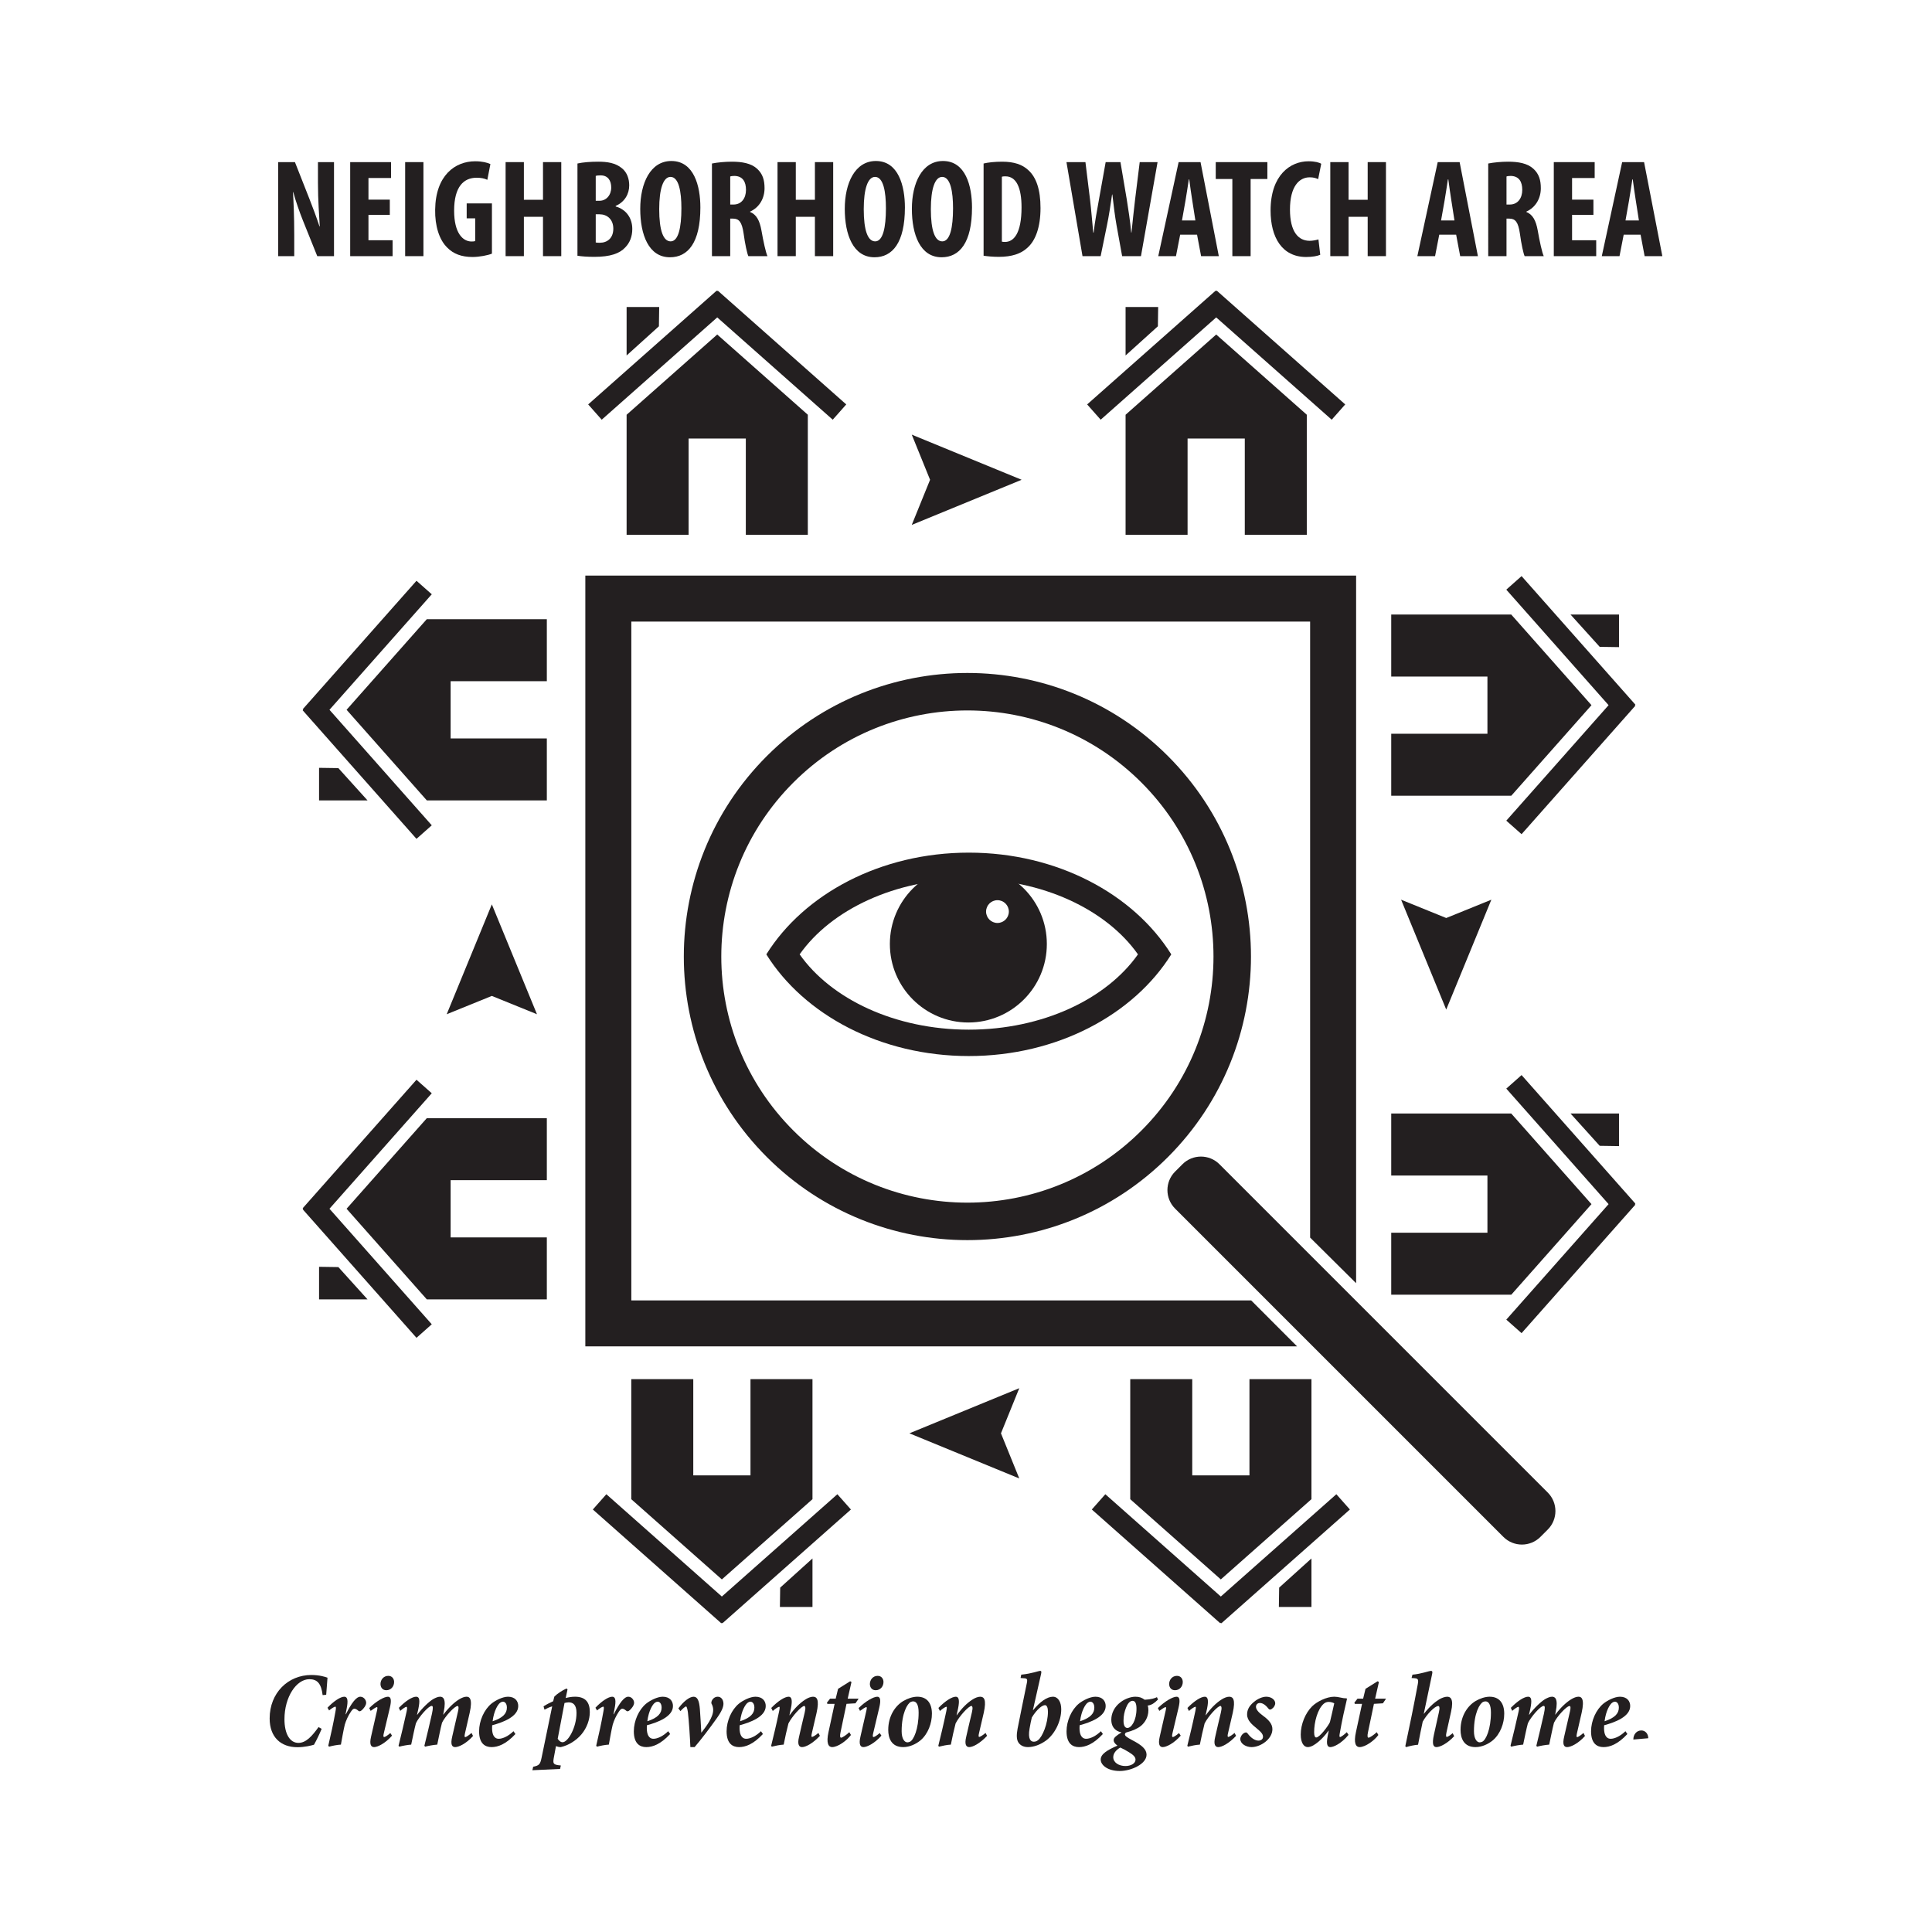 <svg:svg xmlns:ns1="http://sodipodi.sourceforge.net/DTD/sodipodi-0.dtd" xmlns:ns2="http://www.inkscape.org/namespaces/inkscape" xmlns:svg="http://www.w3.org/2000/svg" enable-background="new -209.054 -272.562 882 984" height="1107.808" id="svg2" version="1.1" viewBox="-323.475 -326.939 1107.808 1107.808" width="1107.808" x="0px" y="0px" ns1:docname="dynaHouse.svg" ns1:version="0.32" ns2:output_extension="org.inkscape.output.svg.inkscape" ns2:version="0.46" xml:space="preserve">
<svg:defs>
	
	
		<ns2:perspective id="perspective10" ns1:type="inkscape:persp3d" ns2:persp3d-origin="372.04724 : 350.78739 : 1" ns2:vp_x="0 : 526.18109 : 1" ns2:vp_y="0 : 1000 : 0" ns2:vp_z="744.09448 : 526.18109 : 1">
		</ns2:perspective>
</svg:defs>
<ns1:namedview bordercolor="#666666" borderopacity="1.0" gridtolerance="10000" guidetolerance="10" id="base" objecttolerance="10" pagecolor="#ffffff" showgrid="false" ns2:current-layer="layer1" ns2:cx="231.94643" ns2:cy="219.43852" ns2:document-units="px" ns2:pageopacity="0.0" ns2:pageshadow="2" ns2:window-height="954" ns2:window-width="1006" ns2:window-x="660" ns2:window-y="43" ns2:zoom="1.4098083">
	</ns1:namedview>
<svg:path d="M420.279,445.081H12.152V3.112h441.969v405.742l-26.373-26.166V29.484H38.524v389.225h355.422  L420.279,445.081z" fill="#231F20" />
<svg:g>
	<svg:g>
		<svg:path d="M346.208,106.565c63.501,63.501,63.502,166.458,0,229.958c-63.5,63.501-166.455,63.502-229.957,0.001    c-63.501-63.499-63.502-166.457-0.001-229.958C179.751,43.065,282.706,43.066,346.208,106.565z M131.444,121.762    c-55.109,55.11-55.107,144.458,0.001,199.568c55.109,55.108,144.459,55.106,199.567-0.001    c55.109-55.111,55.107-144.458-0.001-199.568C275.903,66.652,186.552,66.653,131.444,121.762z" fill="#231F20" />
		<svg:path d="M564.013,528.893c5.856,5.856,5.857,15.356-0.001,21.215l-4.22,4.218c-5.856,5.858-15.355,5.856-21.213,0    L350.321,366.068c-5.857-5.855-5.856-15.355,0-21.214l4.22-4.218c5.856-5.858,15.355-5.856,21.212-0.001L564.013,528.893z" fill="#231F20" />
	</svg:g>
</svg:g>
<svg:g>
	<svg:g id="layer1" transform="translate(-42.339,-276.342)" ns2:groupmode="layer" ns2:label="Layer 1">
		<svg:path d="M399.819,256.04v-55.167h32.807v55.167h35.549    v-68.833l-51.937-45.996l-51.967,46.015v68.813H399.819z" fill="#231F20" id="rect2391" ns1:nodetypes="cccccccccccccccccc" />
		<svg:path d="M415.937,116.04l-73.704,65.261l7.764,8.759l66.241-58.658l66.226,58.658l7.749-8.759    l-73.688-65.261l-0.287,0.332L415.937,116.04z" fill="#231F20" id="path2399" />
		<svg:path d="M364.271,125.434h18.684l-0.162,11.066l-18.521,16.732V125.434z    " fill="#231F20" id="rect2404" ns1:nodetypes="ccccc" />
	</svg:g>
	<svg:g id="layer1_4_" transform="translate(-42.339,-276.342)" ns2:groupmode="layer" ns2:label="Layer 1">
		<svg:path d="M113.709,256.04v-55.167h32.807v55.167h35.549    v-68.833l-51.937-45.996l-51.967,46.015v68.813H113.709z" fill="#231F20" id="rect2391_4_" ns1:nodetypes="cccccccccccccccccc" />
		<svg:path d="M129.828,116.04l-73.704,65.261l7.764,8.759l66.241-58.658l66.226,58.658l7.749-8.759    l-73.688-65.261l-0.287,0.332L129.828,116.04z" fill="#231F20" id="path2399_4_" />
		<svg:path d="M78.162,125.434h18.684L96.683,136.5l-18.521,16.732V125.434    z" fill="#231F20" id="rect2404_4_" ns1:nodetypes="ccccc" />
	</svg:g>
	<svg:polygon fill="#231F20" points="209.828,-51.838 199.328,-25.96 262.329,-51.838 199.328,-77.716  " />
	<svg:polygon fill="#231F20" points="250.479,494.928 260.979,469.05 197.978,494.928 260.979,520.806  " />
	<svg:g id="layer1_2_" transform="translate(-42.339,-276.342)" ns2:groupmode="layer" ns2:label="Layer 1">
		<svg:path d="M32.419,372.813h-55.166v-32.807h55.166    v-35.549h-68.833l-45.995,51.937l46.015,51.967h68.813V372.813z" fill="#231F20" id="rect2391_2_" ns1:nodetypes="cccccccccccccccccc" />
		<svg:path d="M-107.581,356.695l65.262,73.704l8.759-7.764l-58.658-66.241l58.658-66.226l-8.759-7.749    l-65.262,73.688l0.332,0.287L-107.581,356.695z" fill="#231F20" id="path2399_2_" />
		<svg:path d="M-98.186,408.361v-18.684l11.066,0.162l16.731,18.521    H-98.186z" fill="#231F20" id="rect2404_2_" ns1:nodetypes="ccccc" />
	</svg:g>
	<svg:g id="layer1_1_" transform="translate(-42.339,-276.342)" ns2:groupmode="layer" ns2:label="Layer 1">
		<svg:path d="M32.419,658.923h-55.166v-32.807h55.166    v-35.549h-68.833l-45.995,51.937l46.015,51.967h68.813V658.923z" fill="#231F20" id="rect2391_1_" ns1:nodetypes="cccccccccccccccccc" />
		<svg:path d="M-107.581,642.805l65.262,73.704l8.759-7.764l-58.658-66.241l58.658-66.226l-8.759-7.749    l-65.262,73.688l0.332,0.287L-107.581,642.805z" fill="#231F20" id="path2399_1_" />
		<svg:path d="M-98.186,694.471v-18.684l11.066,0.162l16.731,18.521    H-98.186z" fill="#231F20" id="rect2404_1_" ns1:nodetypes="ccccc" />
	</svg:g>
	<svg:polygon fill="#231F20" points="-41.456,244.123 -15.577,254.623 -41.456,191.622 -67.334,254.623  " />
	<svg:g>
		<svg:g id="layer1_5_" transform="translate(-42.339,-276.342)" ns2:groupmode="layer" ns2:label="Layer 1">
			<svg:path d="M149.193,740.212v55.167h-32.807v-55.167     H80.837v68.834l51.937,45.995l51.967-46.015v-68.814H149.193z" fill="#231F20" id="rect2391_5_" ns1:nodetypes="cccccccccccccccccc" />
			<svg:path d="M133.075,880.212l73.704-65.261l-7.764-8.759l-66.241,58.658l-66.226-58.658     l-7.749,8.759l73.688,65.261l0.287-0.331L133.075,880.212z" fill="#231F20" id="path2399_5_" />
			<svg:path d="M184.741,870.818h-18.684l0.162-11.066l18.521-16.731     V870.818z" fill="#231F20" id="rect2404_5_" ns1:nodetypes="ccccc" />
		</svg:g>
		<svg:g id="layer1_3_" transform="translate(-42.339,-276.342)" ns2:groupmode="layer" ns2:label="Layer 1">
			<svg:path d="M435.303,740.212v55.167h-32.807v-55.167     h-35.549v68.834l51.936,45.995l51.967-46.015v-68.814H435.303z" fill="#231F20" id="rect2391_3_" ns1:nodetypes="cccccccccccccccccc" />
			<svg:path d="M419.184,880.212l73.705-65.261l-7.764-8.759l-66.242,58.658l-66.225-58.658     l-7.75,8.759l73.688,65.261l0.287-0.331L419.184,880.212z" fill="#231F20" id="path2399_3_" />
			<svg:path d="M470.85,870.818h-18.684l0.162-11.066l18.521-16.731     V870.818z" fill="#231F20" id="rect2404_3_" ns1:nodetypes="ccccc" />
		</svg:g>
	</svg:g>
	<svg:g id="layer1_7_" transform="translate(-42.339,-276.342)" ns2:groupmode="layer" ns2:label="Layer 1">
		<svg:path d="M516.592,623.438h55.166v32.807h-55.166v35.549    h68.834l45.994-51.936l-46.014-51.967h-68.814V623.438z" fill="#231F20" id="rect2391_7_" ns1:nodetypes="cccccccccccccccccc" />
		<svg:path d="M656.592,639.557l-65.262-73.705l-8.758,7.764l58.658,66.242l-58.658,66.225l8.758,7.75    l65.262-73.688l-0.332-0.287L656.592,639.557z" fill="#231F20" id="path2399_7_" />
		<svg:path d="M647.198,587.891v18.684l-11.066-0.162l-16.73-18.521    H647.198z" fill="#231F20" id="rect2404_7_" ns1:nodetypes="ccccc" />
	</svg:g>
	<svg:g id="layer1_6_" transform="translate(-42.339,-276.342)" ns2:groupmode="layer" ns2:label="Layer 1">
		<svg:path d="M516.592,337.329h55.166v32.807h-55.166v35.549    h68.834l45.994-51.936l-46.014-51.967h-68.814V337.329z" fill="#231F20" id="rect2391_6_" ns1:nodetypes="cccccccccccccccccc" />
		<svg:path d="M656.592,353.448l-65.262-73.705l-8.758,7.764l58.658,66.242l-58.658,66.225l8.758,7.75    l65.262-73.688l-0.332-0.287L656.592,353.448z" fill="#231F20" id="path2399_6_" />
		<svg:path d="M647.198,301.782v18.684l-11.066-0.162l-16.73-18.521    H647.198z" fill="#231F20" id="rect2404_6_" ns1:nodetypes="ccccc" />
	</svg:g>
	<svg:polygon fill="#231F20" points="505.79,199.446 479.911,188.946 505.79,251.946 531.667,188.946  " />
</svg:g>
<svg:g>
	<svg:path d="M-139.036,664.371c-1.054,2.604-2.976,6.634-4.402,9.113c-1.488,0.435-5.208,1.426-9.485,1.426   c-9.547,0-15.933-5.766-15.933-16.491c0-14.692,10.602-24.922,23.931-24.922c4.588,0,7.936,1.054,9.237,1.55   c-0.186,3.224-0.558,6.758-0.744,9.795l-2.046,0.187c-0.806-6.695-3.1-9.113-7.625-9.113c-7.378,0-14.259,10.105-14.259,22.938   c0,8.432,3.1,13.577,7.998,13.577c4.34,0,7.75-3.782,11.531-9.052L-139.036,664.371z" fill="#231F20" />
	<svg:path d="M-125.147,656.002c3.224-6.448,5.952-10.044,8.308-10.044c1.116,0,2.17,0.62,2.852,1.798   c0.744,1.364,0.558,2.542-0.31,3.906c-0.868,1.239-1.55,1.922-2.17,2.355c-0.558,0.434-1.178,0.372-1.612-0.062   c-0.744-0.683-1.55-1.116-2.17-1.116c-0.558,0-1.054,0.248-2.046,1.735c-1.55,2.294-2.728,4.898-3.472,7.378   c-0.806,3.348-1.612,8.06-2.232,11.47c-2.232,0.124-4.96,0.682-6.758,1.178l-0.496-0.496c1.55-6.634,2.976-13.081,4.153-19.777   c0.372-1.859,0.31-2.665-0.124-2.665c-0.558,0-2.418,1.178-3.534,2.17l-0.93-1.55c3.472-3.721,7.439-6.324,9.609-6.324   c1.922,0,2.356,2.108,1.302,7.191l-0.558,2.853H-125.147z" fill="#231F20" />
	<svg:path d="M-98.674,668.276c-4.03,4.588-8.37,6.572-10.292,6.572c-1.612,0-2.852-1.24-1.736-6.014l3.41-14.941   c0.31-1.426,0.31-1.983-0.062-1.983c-0.496,0-2.417,1.302-3.596,2.17l-0.806-1.612c4.03-3.968,8.555-6.51,10.725-6.51   c1.798,0,2.108,2.108,1.116,6.262l-3.472,14.631c-0.434,1.736-0.248,2.232,0.186,2.232c0.496,0,1.922-0.868,3.534-2.294   L-98.674,668.276z M-97.497,637.526c0,2.48-1.736,4.712-4.463,4.712c-2.046,0-3.286-1.426-3.348-3.534   c0-2.417,1.736-4.711,4.464-4.711C-98.55,633.993-97.497,635.791-97.497,637.526z" fill="#231F20" />
	<svg:path d="M-52.237,668.463c-3.968,4.464-8.246,6.386-10.229,6.386c-1.798,0-2.852-1.364-1.674-6.2l3.286-14.259   c0.496-2.046,0.372-3.1-0.248-3.1c-1.674,0-7.192,5.951-8.928,9.609c-0.868,3.348-1.86,8.432-2.728,12.523   c-2.418,0.186-5.022,0.682-6.944,1.178l-0.434-0.496c1.55-6.138,2.976-12.461,4.34-18.351c0.744-3.472,0.62-4.526-0.124-4.526   c-1.922,0-7.377,6.386-9.051,9.92c-0.868,3.161-1.86,8.245-2.728,12.275c-2.294,0.186-4.897,0.682-6.819,1.178l-0.434-0.496   c1.612-6.447,3.1-12.771,4.649-19.715c0.434-1.984,0.248-2.418-0.062-2.666c-0.558,0-2.293,1.178-3.596,2.356l-0.806-1.736   c3.968-4.092,7.75-6.386,9.919-6.386c1.922,0,2.293,1.984,1.24,7.067l-0.744,3.286h0.124c2.976-4.029,6.82-7.563,9.052-8.928   c1.55-0.868,2.852-1.426,4.092-1.426c1.488,0,3.658,0.93,2.046,8.68l-0.31,1.55h0.124c3.41-4.464,6.448-7.13,9.051-8.741   c1.55-0.931,2.976-1.488,4.216-1.488c1.55,0,3.658,0.93,1.798,9.237l-2.728,11.903c-0.31,1.55-0.248,2.046,0.186,2.046   c0.496,0,2.232-1.178,3.596-2.418L-52.237,668.463z" fill="#231F20" />
	<svg:path d="M-27.932,667.347c-5.518,5.952-10.105,7.502-13.701,7.502c-3.658,0-7.129-1.984-7.129-9.052   c0-6.014,2.852-12.399,7.067-15.871c2.294-1.859,6.448-3.968,9.486-3.968c4.092,0,5.89,2.542,5.89,5.332   c0,6.138-8.742,9.361-14.941,11.035c-0.062,0.496-0.062,1.054-0.062,1.55c0,3.472,0.992,6.2,3.844,6.2   c2.294,0,5.58-1.551,8.432-4.34L-27.932,667.347z M-36.921,649.616c-0.992,0.867-3.286,4.092-4.092,10.415   c6.076-1.983,8.184-4.588,8.184-7.812c0-2.542-1.302-3.41-2.232-3.41C-35.62,648.81-36.239,649.058-36.921,649.616z" fill="#231F20" />
	<svg:path d="M0.897,646.702c1.674-0.434,3.472-0.744,5.332-0.744c6.261,0,8.493,3.472,8.493,8.804   c0,4.216-1.612,9.052-4.897,12.896c-2.914,3.409-7.316,6.199-11.717,7.191c-0.992,0-1.612-0.124-2.79-0.559l-1.302,7.006   c-0.434,2.729-0.248,3.472,2.48,3.906l1.612,0.186l-0.434,1.984l-15.871,0.743l0.434-1.983c3.41-0.744,4.03-1.302,4.835-5.208   c2.046-9.919,4.092-19.715,6.076-29.448c-1.798,0.559-3.162,1.24-4.402,1.922l-0.558-1.922c2.046-1.302,3.782-2.107,5.518-2.914   l0.682-2.665c1.426-1.488,4.649-3.658,6.943-4.65l0.62,0.496L0.897,646.702z M-3.69,670.075c0.434,0.682,1.488,1.983,2.79,1.983   c3.1,0,7.998-8.432,7.998-16.801c0-4.836-2.108-6.076-4.526-6.076c-0.744,0-1.55,0.187-2.355,0.372L-3.69,670.075z" fill="#231F20" />
	<svg:path d="M28.488,656.002c3.224-6.448,5.952-10.044,8.308-10.044c1.116,0,2.17,0.62,2.852,1.798   c0.744,1.364,0.558,2.542-0.31,3.906c-0.868,1.239-1.55,1.922-2.17,2.355c-0.558,0.434-1.178,0.372-1.612-0.062   c-0.744-0.683-1.55-1.116-2.17-1.116c-0.558,0-1.054,0.248-2.046,1.735c-1.55,2.294-2.728,4.898-3.472,7.378   c-0.806,3.348-1.612,8.06-2.232,11.47c-2.232,0.124-4.96,0.682-6.758,1.178l-0.496-0.496c1.55-6.634,2.976-13.081,4.153-19.777   c0.372-1.859,0.31-2.665-0.124-2.665c-0.558,0-2.418,1.178-3.534,2.17l-0.93-1.55c3.472-3.721,7.439-6.324,9.609-6.324   c1.922,0,2.356,2.108,1.302,7.191l-0.558,2.853H28.488z" fill="#231F20" />
	<svg:path d="M60.79,667.347c-5.518,5.952-10.105,7.502-13.701,7.502c-3.658,0-7.129-1.984-7.129-9.052   c0-6.014,2.852-12.399,7.067-15.871c2.294-1.859,6.448-3.968,9.486-3.968c4.092,0,5.89,2.542,5.89,5.332   c0,6.138-8.742,9.361-14.941,11.035c-0.062,0.496-0.062,1.054-0.062,1.55c0,3.472,0.992,6.2,3.844,6.2   c2.294,0,5.58-1.551,8.432-4.34L60.79,667.347z M51.8,649.616c-0.992,0.867-3.286,4.092-4.092,10.415   c6.076-1.983,8.184-4.588,8.184-7.812c0-2.542-1.302-3.41-2.232-3.41C53.102,648.81,52.482,649.058,51.8,649.616z" fill="#231F20" />
	<svg:path d="M78.77,666.479c2.79-3.596,6.758-8.803,6.696-13.019c0-1.55-0.558-2.79-0.992-3.596   c-0.124-0.435-0.062-0.931,0.124-1.427c0.558-1.363,1.798-2.479,3.472-2.479c1.86,0,3.224,1.55,3.286,3.968   c0,1.86-0.868,4.216-3.782,8.308c-3.658,5.208-9.3,12.647-12.771,16.615h-2.418c-0.186-4.773-0.806-14.941-1.426-20.025   c-0.31-2.107-0.682-3.285-1.054-3.285c-0.434,0-1.798,1.115-3.224,2.666l-1.178-1.551c2.852-3.905,6.324-6.695,8.741-6.695   c2.294,0,3.224,2.479,3.596,7.13c0.31,4.092,0.62,9.609,0.806,13.391H78.77z" fill="#231F20" />
	<svg:path d="M113.985,667.347c-5.518,5.952-10.105,7.502-13.701,7.502c-3.658,0-7.129-1.984-7.129-9.052   c0-6.014,2.852-12.399,7.067-15.871c2.294-1.859,6.448-3.968,9.486-3.968c4.092,0,5.89,2.542,5.89,5.332   c0,6.138-8.742,9.361-14.941,11.035c-0.062,0.496-0.062,1.054-0.062,1.55c0,3.472,0.992,6.2,3.844,6.2   c2.294,0,5.58-1.551,8.432-4.34L113.985,667.347z M104.996,649.616c-0.992,0.867-3.286,4.092-4.092,10.415   c6.076-1.983,8.184-4.588,8.184-7.812c0-2.542-1.302-3.41-2.232-3.41C106.297,648.81,105.678,649.058,104.996,649.616z" fill="#231F20" />
	<svg:path d="M146.657,668.4c-4.216,4.464-8.184,6.448-10.229,6.448c-1.612,0-2.852-1.302-1.736-5.89   c1.054-4.588,2.108-9.237,3.224-13.825c0.744-3.1,0.31-3.534-0.124-3.906c-1.736,0-7.129,6.014-9.175,10.044   c-0.806,3.1-2.046,8.493-2.728,12.151c-2.294,0.124-4.774,0.682-6.819,1.178l-0.372-0.496c1.178-4.773,2.914-11.842,4.587-19.839   c0.372-1.922,0.434-2.542,0-2.542c-0.496,0-2.355,1.24-3.658,2.418l-0.868-1.736c3.906-4.029,7.75-6.447,9.981-6.447   c1.674,0,2.294,1.86,1.302,6.695l-0.868,3.906h0.124c3.038-4.216,5.952-7.006,8.804-8.865c1.55-1.055,3.348-1.736,4.588-1.736   c2.17,0,3.782,1.488,2.046,9.3c-0.806,3.472-1.736,7.625-2.666,11.469c-0.434,1.736-0.31,2.294,0.124,2.294s2.17-1.054,3.596-2.294   L146.657,668.4z" fill="#231F20" />
	<svg:path d="M167.056,649.74l-5.146,0.31l-3.41,16.243c-0.496,2.294-0.248,3.162,0.31,3.162   c0.744,0,3.162-1.674,4.712-3.162l0.93,1.612c-2.293,3.161-7.439,6.943-10.787,6.943c-2.046,0-3.534-2.108-2.046-8.741   l3.472-16.058h-4.154l-0.248-0.682l1.798-2.294h3.224l1.364-5.642l6.944-4.34l0.744,0.434l-2.17,9.548h6.262L167.056,649.74z" fill="#231F20" />
	<svg:path d="M181.935,668.276c-4.03,4.588-8.37,6.572-10.292,6.572c-1.612,0-2.852-1.24-1.736-6.014l3.41-14.941   c0.31-1.426,0.31-1.983-0.062-1.983c-0.496,0-2.417,1.302-3.596,2.17l-0.806-1.612c4.03-3.968,8.555-6.51,10.725-6.51   c1.798,0,2.108,2.108,1.116,6.262l-3.472,14.631c-0.434,1.736-0.248,2.232,0.186,2.232c0.496,0,1.922-0.868,3.534-2.294   L181.935,668.276z M183.113,637.526c0,2.48-1.736,4.712-4.463,4.712c-2.046,0-3.286-1.426-3.348-3.534   c0-2.417,1.736-4.711,4.464-4.711C182.059,633.993,183.113,635.791,183.113,637.526z" fill="#231F20" />
	<svg:path d="M185.841,664.991c0-7.998,4.03-13.825,8.618-16.554c2.479-1.487,5.518-2.479,8.059-2.479   c5.642,0,8.37,3.844,8.37,9.733c0,5.518-2.232,11.594-6.51,15.251c-2.604,2.17-6.261,3.906-9.981,3.906   C187.577,674.849,185.841,669.579,185.841,664.991z M198.179,671.811c2.231-0.868,5.083-7.378,5.083-16.739   c0-4.464-1.24-6.447-3.162-6.447c-0.434,0-0.806,0.124-1.302,0.31c-1.922,0.868-5.27,6.386-5.27,16.802   c0,4.277,1.612,6.385,3.286,6.385C197.373,672.12,197.621,671.997,198.179,671.811z" fill="#231F20" />
	<svg:path d="M242.508,668.4c-4.216,4.464-8.184,6.448-10.229,6.448c-1.612,0-2.852-1.302-1.736-5.89   c1.054-4.588,2.108-9.237,3.224-13.825c0.744-3.1,0.31-3.534-0.125-3.906c-1.735,0-7.129,6.014-9.175,10.044   c-0.806,3.1-2.046,8.493-2.728,12.151c-2.294,0.124-4.774,0.682-6.819,1.178l-0.372-0.496c1.178-4.773,2.914-11.842,4.587-19.839   c0.372-1.922,0.434-2.542,0-2.542c-0.496,0-2.355,1.24-3.658,2.418l-0.868-1.736c3.906-4.029,7.75-6.447,9.981-6.447   c1.674,0,2.294,1.86,1.302,6.695l-0.868,3.906h0.124c3.038-4.216,5.952-7.006,8.804-8.865c1.55-1.055,3.348-1.736,4.588-1.736   c2.17,0,3.781,1.488,2.046,9.3c-0.806,3.472-1.736,7.625-2.666,11.469c-0.435,1.736-0.31,2.294,0.124,2.294s2.17-1.054,3.596-2.294   L242.508,668.4z" fill="#231F20" />
	<svg:path d="M262.101,633.311c6.199-0.62,9.857-2.17,10.911-2.17c0.682,0,0.744,0.559,0.434,1.922   c-1.611,7.192-3.038,13.453-4.649,20.583h0.124c3.905-4.773,7.997-7.688,11.345-7.688c2.914,0,4.774,2.976,4.774,7.191   c0,6.882-3.658,14.197-8.68,17.917c-3.348,2.418-7.067,3.782-10.415,3.782c-2.79,0-4.588-1.24-5.518-2.729   c-0.992-1.611-1.117-4.091-0.435-7.749c1.674-8.741,3.409-16.677,5.27-25.977c0.559-2.542,0.248-2.976-1.86-3.038l-1.674-0.124   L262.101,633.311z M271.71,670.881c2.541-1.922,5.703-9.424,5.703-16.367c0-2.046-0.558-3.72-1.674-3.72   c-1.488,0-4.464,2.046-7.563,7.067c-0.31,1.116-0.93,4.154-1.302,6.386c-1.054,6.075,0.682,7.502,2.418,7.502   C270.16,671.749,270.966,671.501,271.71,670.881z" fill="#231F20" />
	<svg:path d="M308.909,667.347c-5.518,5.952-10.105,7.502-13.701,7.502c-3.658,0-7.13-1.984-7.13-9.052   c0-6.014,2.852-12.399,7.067-15.871c2.294-1.859,6.448-3.968,9.485-3.968c4.092,0,5.89,2.542,5.89,5.332   c0,6.138-8.741,9.361-14.94,11.035c-0.062,0.496-0.062,1.054-0.062,1.55c0,3.472,0.992,6.2,3.844,6.2   c2.294,0,5.58-1.551,8.432-4.34L308.909,667.347z M299.92,649.616c-0.992,0.867-3.286,4.092-4.092,10.415   c6.075-1.983,8.183-4.588,8.183-7.812c0-2.542-1.302-3.41-2.231-3.41C301.222,648.81,300.602,649.058,299.92,649.616z" fill="#231F20" />
	<svg:path d="M340.527,647.57c-2.17,2.231-3.844,3.1-5.207,3.348c-0.187,0-0.435,0-0.683,0.062   c0.248,0.807,0.372,1.736,0.372,2.729c0,4.277-2.294,7.315-4.216,8.927c-1.735,1.427-4.649,2.853-8.555,3.844   c-0.435,0.248-0.683,0.62-0.683,1.116c0,0.806,1.054,1.612,4.092,3.224c5.58,2.853,8.308,5.271,8.308,8.37   c0,5.455-8.989,9.361-15.313,9.361c-6.943,0-10.973-3.348-10.973-6.571c0-3.162,3.72-5.395,9.609-7.998   c-1.426-0.992-2.232-2.107-2.17-3.224c0-1.24,1.426-2.48,4.525-4.34c-4.216-0.806-5.89-3.782-5.89-7.254   c0-3.72,1.798-7.439,5.27-10.043c2.542-1.984,6.014-3.162,8.494-3.162c2.418,0,3.72,0.558,5.394,1.736   c3.781-0.187,6.014-0.931,7.006-1.488L340.527,647.57z M327.633,682.04c0-1.426-1.116-2.666-3.782-4.277   c-1.798-1.116-3.409-1.984-4.96-2.666c-2.294,1.302-4.029,3.285-4.029,5.518c0,3.162,3.286,5.084,7.006,5.084   C324.967,685.698,327.633,684.21,327.633,682.04z M328.19,652.84c0-2.79-0.62-4.526-2.294-4.526c-1.55,0-2.852,1.736-3.72,3.969   c-0.868,2.169-1.426,4.587-1.426,7.439c0,2.728,0.806,4.153,2.231,4.153C325.276,663.875,328.19,659.598,328.19,652.84z" fill="#231F20" />
	<svg:path d="M353.548,668.276c-4.03,4.588-8.37,6.572-10.292,6.572c-1.611,0-2.852-1.24-1.735-6.014l3.409-14.941   c0.311-1.426,0.311-1.983-0.062-1.983c-0.496,0-2.418,1.302-3.596,2.17l-0.807-1.612c4.03-3.968,8.556-6.51,10.726-6.51   c1.798,0,2.108,2.108,1.116,6.262l-3.472,14.631c-0.435,1.736-0.248,2.232,0.186,2.232c0.496,0,1.922-0.868,3.534-2.294   L353.548,668.276z M354.726,637.526c0,2.48-1.736,4.712-4.464,4.712c-2.046,0-3.286-1.426-3.348-3.534   c0-2.417,1.735-4.711,4.464-4.711C353.671,633.993,354.726,635.791,354.726,637.526z" fill="#231F20" />
	<svg:path d="M385.291,668.4c-4.216,4.464-8.184,6.448-10.229,6.448c-1.611,0-2.852-1.302-1.735-5.89   c1.054-4.588,2.107-9.237,3.224-13.825c0.744-3.1,0.31-3.534-0.124-3.906c-1.736,0-7.13,6.014-9.176,10.044   c-0.806,3.1-2.046,8.493-2.728,12.151c-2.294,0.124-4.773,0.682-6.819,1.178l-0.372-0.496c1.178-4.773,2.914-11.842,4.588-19.839   c0.372-1.922,0.434-2.542,0-2.542c-0.496,0-2.356,1.24-3.658,2.418l-0.868-1.736c3.906-4.029,7.75-6.447,9.981-6.447   c1.674,0,2.294,1.86,1.302,6.695l-0.867,3.906h0.124c3.037-4.216,5.951-7.006,8.803-8.865c1.551-1.055,3.349-1.736,4.588-1.736   c2.17,0,3.782,1.488,2.046,9.3c-0.806,3.472-1.735,7.625-2.666,11.469c-0.434,1.736-0.31,2.294,0.124,2.294   c0.435,0,2.17-1.054,3.597-2.294L385.291,668.4z" fill="#231F20" />
	<svg:path d="M387.71,670.261c0-1.364,0.992-2.728,1.922-3.348c1.054-0.683,1.736-0.62,2.231,0.062   c2.046,2.79,4.402,4.154,6.262,4.154c1.426,0,2.604-0.807,2.604-2.17c0-1.426-0.807-2.542-3.596-4.836   c-2.48-2.046-5.519-4.464-5.519-7.936c0-2.17,0.683-4.525,3.782-7.13c2.231-1.922,5.021-3.1,7.191-3.1   c3.038,0,5.146,1.86,5.146,3.72c0,1.178-0.743,2.48-1.983,3.286c-0.806,0.558-1.426,0.434-1.798-0.062   c-1.178-1.487-2.914-3.348-5.021-3.348c-1.303,0-2.232,0.93-2.232,2.17c0,1.55,1.426,3.224,3.968,5.084   c3.162,2.294,5.456,4.649,5.456,7.749c0,5.642-6.696,10.292-11.966,10.292C391.058,674.849,387.771,672.988,387.71,670.261z" fill="#231F20" />
	<svg:path d="M449.77,667.843c-4.153,5.021-8.556,7.006-10.415,7.006c-1.364,0-2.604-0.93-1.55-6.262l0.619-3.162h-0.123   c-2.108,2.976-4.092,4.897-5.828,6.386c-1.86,1.55-4.092,3.038-6.076,3.038c-2.231,0-4.029-2.418-4.029-7.191   c0-5.89,2.604-12.275,6.51-16.182c2.728-2.666,8.245-5.518,12.709-5.518c0.992,0,2.356,0.187,3.658,0.496s2.231,0.434,3.348,0.434   l0.31,0.248c-1.302,5.456-2.789,12.027-4.153,19.777c-0.311,1.674-0.187,2.17,0.186,2.17c0.496,0,2.48-1.426,3.844-2.79   L449.77,667.843z M439.106,660.527c0.868-3.534,1.798-7.75,2.479-10.787c-0.806-0.435-1.983-0.807-3.162-0.807   c-1.178,0-1.983,0.372-2.789,0.992c-3.658,3.1-5.58,10.663-5.58,16.367c0,2.231,0.496,3.038,1.178,3.038   C433.217,669.331,438.238,662.573,439.106,660.527z" fill="#231F20" />
	<svg:path d="M469.487,649.74l-5.146,0.31l-3.409,16.243c-0.496,2.294-0.248,3.162,0.31,3.162   c0.744,0,3.162-1.674,4.712-3.162l0.93,1.612c-2.294,3.161-7.439,6.943-10.787,6.943c-2.046,0-3.534-2.108-2.046-8.741   l3.472-16.058h-4.153l-0.248-0.682l1.798-2.294h3.224l1.364-5.642l6.943-4.34l0.744,0.434l-2.17,9.548h6.262L469.487,649.74z" fill="#231F20" />
	<svg:path d="M510.344,668.587c-3.906,4.216-8.122,6.262-10.168,6.262c-1.674,0-2.728-1.426-1.426-7.191l2.852-12.834   c0.62-2.604,0.248-3.533-0.372-3.533c-2.046,0-6.695,4.897-8.927,8.989c-0.744,3.224-1.922,9.424-2.666,13.205   c-2.294,0.187-4.836,0.744-6.82,1.364l-0.495-0.496c2.541-11.903,4.835-23.062,7.129-35.4c0.62-3.161,0.124-3.533-2.479-3.657   l-1.054-0.062l0.496-1.922c5.083-0.434,9.485-2.17,10.663-2.17c0.744,0,0.93,0.496,0.62,1.86l-4.774,22.69h0.124   c3.41-4.401,6.386-6.758,8.68-8.184c1.426-0.868,3.286-1.55,4.588-1.55c1.736,0,3.968,0.992,2.231,8.68l-2.604,11.717   c-0.434,2.046-0.248,2.666,0.187,2.666c0.434,0,1.983-0.93,3.348-2.17L510.344,668.587z" fill="#231F20" />
	<svg:path d="M514.003,664.991c0-7.998,4.029-13.825,8.617-16.554c2.48-1.487,5.518-2.479,8.06-2.479   c5.642,0,8.37,3.844,8.37,9.733c0,5.518-2.232,11.594-6.51,15.251c-2.604,2.17-6.262,3.906-9.981,3.906   C515.738,674.849,514.003,669.579,514.003,664.991z M526.34,671.811c2.232-0.868,5.084-7.378,5.084-16.739   c0-4.464-1.24-6.447-3.162-6.447c-0.434,0-0.806,0.124-1.302,0.31c-1.922,0.868-5.27,6.386-5.27,16.802   c0,4.277,1.612,6.385,3.286,6.385C525.534,672.12,525.782,671.997,526.34,671.811z" fill="#231F20" />
	<svg:path d="M585.362,668.463c-3.968,4.464-8.245,6.386-10.229,6.386c-1.798,0-2.852-1.364-1.674-6.2l3.286-14.259   c0.496-2.046,0.372-3.1-0.248-3.1c-1.674,0-7.191,5.951-8.928,9.609c-0.868,3.348-1.859,8.432-2.728,12.523   c-2.418,0.186-5.021,0.682-6.943,1.178l-0.435-0.496c1.55-6.138,2.976-12.461,4.34-18.351c0.744-3.472,0.62-4.526-0.124-4.526   c-1.922,0-7.378,6.386-9.052,9.92c-0.867,3.161-1.859,8.245-2.728,12.275c-2.294,0.186-4.897,0.682-6.819,1.178l-0.435-0.496   c1.612-6.447,3.101-12.771,4.65-19.715c0.434-1.984,0.248-2.418-0.062-2.666c-0.558,0-2.294,1.178-3.596,2.356l-0.806-1.736   c3.968-4.092,7.749-6.386,9.919-6.386c1.922,0,2.294,1.984,1.24,7.067l-0.744,3.286h0.124c2.976-4.029,6.819-7.563,9.052-8.928   c1.55-0.868,2.852-1.426,4.092-1.426c1.487,0,3.657,0.93,2.046,8.68l-0.311,1.55h0.124c3.41-4.464,6.448-7.13,9.052-8.741   c1.55-0.931,2.976-1.488,4.216-1.488c1.55,0,3.658,0.93,1.798,9.237l-2.728,11.903c-0.311,1.55-0.248,2.046,0.186,2.046   c0.496,0,2.232-1.178,3.596-2.418L585.362,668.463z" fill="#231F20" />
	<svg:path d="M609.668,667.347c-5.518,5.952-10.105,7.502-13.701,7.502c-3.658,0-7.13-1.984-7.13-9.052   c0-6.014,2.852-12.399,7.067-15.871c2.294-1.859,6.448-3.968,9.485-3.968c4.092,0,5.89,2.542,5.89,5.332   c0,6.138-8.741,9.361-14.94,11.035c-0.062,0.496-0.062,1.054-0.062,1.55c0,3.472,0.992,6.2,3.844,6.2   c2.294,0,5.58-1.551,8.432-4.34L609.668,667.347z M600.678,649.616c-0.991,0.867-3.285,4.092-4.091,10.415   c6.075-1.983,8.183-4.588,8.183-7.812c0-2.542-1.302-3.41-2.231-3.41C601.98,648.81,601.36,649.058,600.678,649.616z" fill="#231F20" />
	<svg:path d="M613.078,670.509c0-2.976,1.922-5.208,4.588-5.208c2.294,0,3.968,1.922,3.968,4.464" fill="#231F20" />
</svg:g>
<svg:g>
	<svg:path d="M-163.958-180.062v-53.921h9.6l8.32,21.121c1.68,4.16,4.24,11.12,5.76,15.76h0.16   c-0.32-5.68-1.04-15.04-1.04-24.96v-11.92h9.2v53.921h-9.6l-8.24-20.48c-1.84-4.56-4.24-11.44-5.52-16.24h-0.16   c0.32,5.44,0.72,13.76,0.72,24.641v12.08H-163.958z" fill="#231F20" />
	<svg:path d="M-99.958-203.742h-12.241v14.561h13.84v9.12h-24.32v-53.921h23.44v9.121h-12.96v12.4h12.241V-203.742z" fill="#231F20" />
	<svg:path d="M-80.679-233.983v53.921h-10.48v-53.921H-80.679z" fill="#231F20" />
	<svg:path d="M-41.399-181.501c-2.32,0.96-7.2,1.92-11.12,1.92c-6.24,0-10.96-1.76-14.48-5.36   c-4.64-4.48-7.12-12.48-6.96-21.761c0.24-19.601,11.36-27.761,22.96-27.761c4.08,0,7.041,0.8,8.72,1.6l-1.76,9.04   c-1.6-0.8-3.6-1.2-6.16-1.2c-7.2,0-12.88,4.88-12.88,18.88c0,12.96,5.04,17.68,10,17.68c0.96,0,1.68-0.08,2.08-0.24v-13.041h-4.88   v-8.56h14.48V-181.501z" fill="#231F20" />
	<svg:path d="M-23.081-233.983v21.601h10.96v-21.601h10.48v53.921h-10.48v-22.561h-10.96v22.561h-10.48v-53.921H-23.081z   " fill="#231F20" />
	<svg:path d="M7.639-233.183c3.2-0.72,7.44-1.04,11.92-1.04c5.04,0,9.92,0.64,13.68,3.84c2.88,2.4,4.08,6,4.08,9.76   c0,4.8-2.48,9.44-7.76,11.76v0.32c6.24,1.76,9.521,6.88,9.521,12.88c0,4.4-1.44,7.92-4,10.561c-3.2,3.52-8.64,5.44-17.68,5.44   c-4,0-7.36-0.24-9.76-0.64V-233.183z M18.119-211.822h2.24c3.76,0,6.64-3.2,6.64-7.6c0-3.92-1.84-6.96-6.08-6.96   c-1.2,0-2.16,0.08-2.8,0.32V-211.822z M18.119-187.902c0.64,0.16,1.44,0.16,2.32,0.16c4.32,0,7.76-2.64,7.76-8.08   c0-5.44-3.68-8.24-7.84-8.24h-2.24V-187.902z" fill="#231F20" />
	<svg:path d="M78.119-207.982c0,20.32-7.2,28.561-17.44,28.561c-12.24,0-17.041-12.96-17.041-27.761   c0-14.72,5.84-27.44,17.84-27.44C74.438-234.623,78.119-220.302,78.119-207.982z M54.518-207.022c0,12.24,2.32,18.48,6.56,18.48   c4.48,0,6.16-8,6.16-18.96c0-9.44-1.44-18-6.24-18C56.838-225.502,54.518-218.623,54.518-207.022z" fill="#231F20" />
	<svg:path d="M84.756-233.183c3.28-0.64,7.44-1.04,11.44-1.04c5.76,0,10.96,0.88,14.4,4c3.28,2.96,4.32,6.56,4.32,11.2   c0,5.76-2.88,10.96-8.32,13.44v0.16c3.68,1.52,5.521,4.88,6.56,10.72c1.04,6,2.48,12.64,3.44,14.64h-10.96   c-0.72-1.52-1.92-6.96-2.72-12.96c-0.96-6.64-2.64-8.56-6.08-8.56h-1.6v21.521h-10.48V-233.183z M95.236-209.662h1.92   c4.56,0,7.12-3.68,7.12-8.4c0-4.64-1.84-7.84-6.48-8c-0.96,0-2,0.08-2.56,0.32V-209.662z" fill="#231F20" />
	<svg:path d="M132.835-233.983v21.601h10.96v-21.601h10.48v53.921h-10.48v-22.561h-10.96v22.561h-10.48v-53.921H132.835z   " fill="#231F20" />
	<svg:path d="M195.396-207.982c0,20.32-7.2,28.561-17.44,28.561c-12.24,0-17.041-12.96-17.041-27.761   c0-14.72,5.84-27.44,17.84-27.44C191.716-234.623,195.396-220.302,195.396-207.982z M171.795-207.022   c0,12.24,2.32,18.48,6.56,18.48c4.48,0,6.16-8,6.16-18.96c0-9.44-1.44-18-6.24-18C174.115-225.502,171.795-218.623,171.795-207.022   z" fill="#231F20" />
	<svg:path d="M233.876-207.982c0,20.32-7.201,28.561-17.441,28.561c-12.24,0-17.041-12.96-17.041-27.761   c0-14.72,5.84-27.44,17.84-27.44C230.195-234.623,233.876-220.302,233.876-207.982z M210.275-207.022   c0,12.24,2.32,18.48,6.56,18.48c4.48,0,6.16-8,6.16-18.96c0-9.44-1.44-18-6.24-18C212.595-225.502,210.275-218.623,210.275-207.022   z" fill="#231F20" />
	<svg:path d="M240.513-233.183c2.641-0.64,6.48-1.04,10.641-1.04c6.801,0,11.521,1.6,14.961,4.8   c4.64,4.16,7.039,11.28,7.039,21.761c0,10.88-2.799,18.641-7.52,22.8c-3.68,3.44-8.961,5.2-16.4,5.2c-3.36,0-6.641-0.32-8.721-0.64   V-233.183z M250.993-188.382c0.561,0.16,1.28,0.16,1.84,0.16c5.041,0,9.44-4.96,9.44-19.84c0-11.041-2.88-17.761-9.2-17.761   c-0.72,0-1.439,0-2.08,0.24V-188.382z" fill="#231F20" />
	<svg:path d="M297.234-180.062l-9.2-53.921h10.881l2.64,21.521c0.72,6.16,1.2,12.32,1.84,18.88h0.24   c0.72-6.64,1.92-12.48,3.04-18.96l3.84-21.44h8.48l3.6,21.281c0.961,6.08,1.92,12.08,2.561,19.12h0.16   c0.72-7.04,1.359-12.8,2.08-19.04l2.64-21.361h10.24l-9.521,53.921h-10.8l-3.2-17.68c-0.88-4.96-1.68-11.121-2.4-17.681h-0.16   c-0.959,6.48-1.84,12.48-2.959,17.76l-3.601,17.601H297.234z" fill="#231F20" />
	<svg:path d="M353.233-192.382l-2.4,12.32h-10.16l11.681-53.921h12.56l10.48,53.921h-10.16l-2.32-12.32H353.233z    M361.954-200.542l-1.76-11.28c-0.561-3.28-1.281-8.72-1.761-12.24h-0.239c-0.561,3.6-1.361,9.12-1.921,12.24l-2,11.28H361.954z" fill="#231F20" />
	<svg:path d="M383.154-224.303h-9.521v-9.68h29.601v9.68h-9.601v44.241h-10.479V-224.303z" fill="#231F20" />
	<svg:path d="M433.555-180.861c-1.521,0.72-4.479,1.28-8.08,1.28c-13.841,0-20.4-11.28-20.4-26.641   c0-20.32,11.28-28.241,21.761-28.241c3.68,0,6.24,0.72,7.279,1.44l-1.76,8.8c-1.199-0.56-2.56-1.04-4.88-1.04   c-5.92,0-11.28,5.12-11.28,18.48c0,12.88,4.881,17.92,11.28,17.92c1.761,0,3.761-0.4,5.04-0.8L433.555-180.861z" fill="#231F20" />
	<svg:path d="M449.794-233.983v21.601h10.96v-21.601h10.48v53.921h-10.48v-22.561h-10.96v22.561h-10.48v-53.921H449.794z   " fill="#231F20" />
	<svg:path d="M501.793-192.382l-2.399,12.32h-10.16l11.68-53.921h12.561l10.48,53.921h-10.16l-2.32-12.32H501.793z    M510.513-200.542l-1.76-11.28c-0.56-3.28-1.279-8.72-1.76-12.24h-0.24c-0.56,3.6-1.359,9.12-1.92,12.24l-2,11.28H510.513z" fill="#231F20" />
	<svg:path d="M529.872-233.183c3.281-0.64,7.44-1.04,11.441-1.04c5.76,0,10.959,0.88,14.399,4   c3.28,2.96,4.32,6.56,4.32,11.2c0,5.76-2.88,10.96-8.32,13.44v0.16c3.681,1.52,5.521,4.88,6.56,10.72   c1.041,6,2.48,12.64,3.441,14.64h-10.961c-0.72-1.52-1.92-6.96-2.721-12.96c-0.959-6.64-2.639-8.56-6.08-8.56h-1.6v21.521h-10.48   V-233.183z M540.353-209.662h1.92c4.561,0,7.121-3.68,7.121-8.4c0-4.64-1.841-7.84-6.48-8c-0.961,0-2,0.08-2.561,0.32V-209.662z" fill="#231F20" />
	<svg:path d="M590.192-203.742h-12.241v14.561h13.841v9.12h-24.32v-53.921h23.439v9.121h-12.96v12.4h12.241V-203.742z" fill="#231F20" />
	<svg:path d="M607.552-192.382l-2.4,12.32h-10.16l11.68-53.921h12.561l10.48,53.921h-10.16l-2.32-12.32H607.552z    M616.271-200.542l-1.76-11.28c-0.56-3.28-1.28-8.72-1.761-12.24h-0.239c-0.56,3.6-1.36,9.12-1.921,12.24l-2,11.28H616.271z" fill="#231F20" />
</svg:g>
<svg:path d="M115.938,220.301c21.624-34.614,65.496-58.339,116.098-58.339c50.6,0,94.473,23.725,116.098,58.339  c-21.625,34.616-65.498,58.299-116.098,58.299C181.434,278.6,137.562,254.917,115.938,220.301z M232.036,263.467  c42.276,0,78.928-17.538,96.995-43.173c-18.066-25.635-54.719-43.204-96.995-43.204c-42.274,0-78.928,17.569-96.993,43.204  C153.108,245.929,189.761,263.467,232.036,263.467z" fill="#231F20" />
<svg:path d="M276.784,214.355c0,24.855-20.148,45.007-45.005,45.007c-24.855,0-45.005-20.152-45.005-45.007  c0-24.856,20.149-45.005,45.005-45.005C256.636,169.35,276.784,189.499,276.784,214.355z M248.469,189.23  c-3.606,0-6.53,2.925-6.53,6.531s2.924,6.53,6.53,6.53s6.531-2.924,6.531-6.53S252.075,189.23,248.469,189.23z" fill="#231F20" />
</svg:svg>